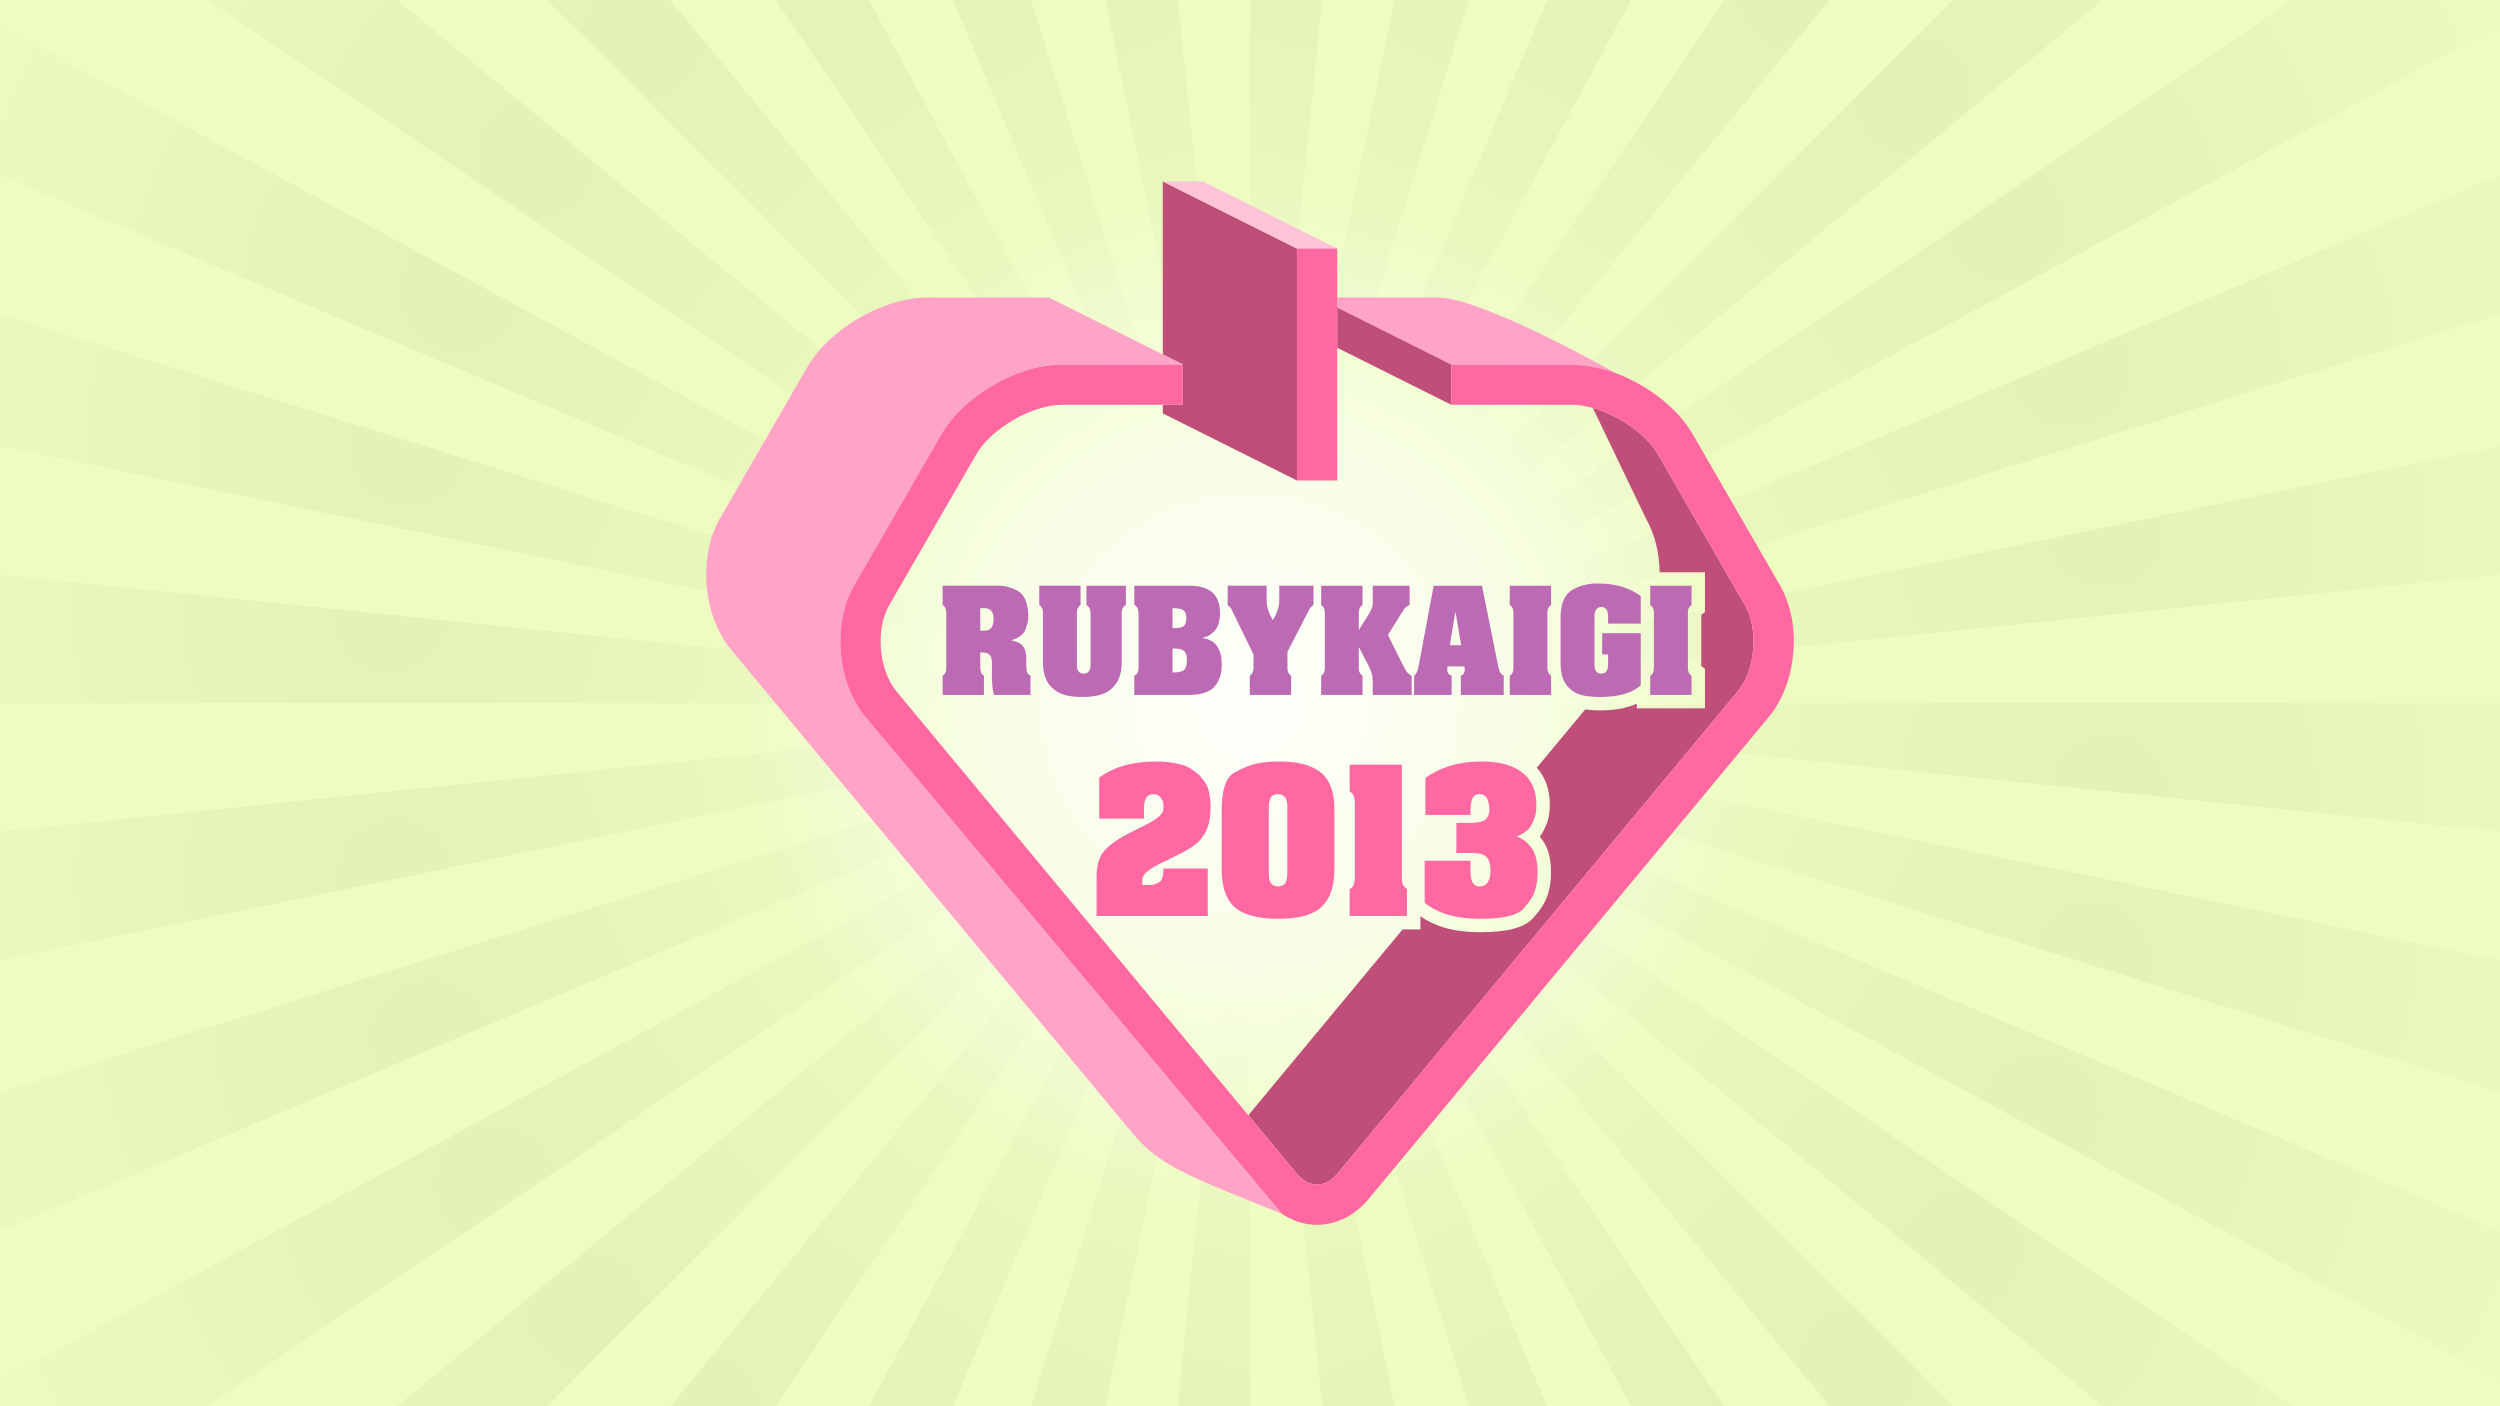 <?xml version="1.0" encoding="utf-8"?>
<!-- Generator: Adobe Illustrator 15.1.0, SVG Export Plug-In . SVG Version: 6.00 Build 0)  -->
<!DOCTYPE svg PUBLIC "-//W3C//DTD SVG 1.1//EN" "http://www.w3.org/Graphics/SVG/1.1/DTD/svg11.dtd">
<svg version="1.1" id="レイヤー_1" xmlns="http://www.w3.org/2000/svg" xmlns:xlink="http://www.w3.org/1999/xlink" x="0px"
	 y="0px" width="1280px" height="720px" viewBox="0 0 1280 720" enable-background="new 0 0 1280 720" xml:space="preserve">
<rect x="0" y="0" width="1280" height="720" fill="#333333" stroke="none"/>
<g>
	<defs>
		<rect id="SVGID_1_" x="0.003" width="1280" height="720"/>
	</defs>
	<clipPath id="SVGID_2_">
		<use xlink:href="#SVGID_1_"  overflow="visible"/>
	</clipPath>
	<rect x="-45.585" y="-325.586" clip-path="url(#SVGID_2_)" fill="#EDFDBF" width="1371.171" height="1371.172"/>
	<radialGradient id="SVGID_3_" cx="640" cy="360" r="287.878" gradientUnits="userSpaceOnUse">
		<stop  offset="0" style="stop-color:#FFFFFF;stop-opacity:0.95"/>
		<stop  offset="0.433" style="stop-color:#FFFFFF;stop-opacity:0.651"/>
		<stop  offset="0.938" style="stop-color:#FFFFFF;stop-opacity:0"/>
	</radialGradient>
	<path clip-path="url(#SVGID_2_)" fill="url(#SVGID_3_)" d="M927.878,360.002c0,158.99-128.888,287.876-287.878,287.876
		c-158.991,0-287.878-128.886-287.878-287.876c0-158.994,128.887-287.88,287.878-287.88
		C798.99,72.122,927.878,201.008,927.878,360.002z"/>
	<g opacity="0.07" clip-path="url(#SVGID_2_)">
		<radialGradient id="SVGID_4_" cx="684.984" cy="-79.963" r="312.723" gradientUnits="userSpaceOnUse">
			<stop  offset="0" style="stop-color:#1A0B08;stop-opacity:0.95"/>
			<stop  offset="0.433" style="stop-color:#1A0B08;stop-opacity:0.651"/>
			<stop  offset="0.938" style="stop-color:#1A0B08;stop-opacity:0"/>
		</radialGradient>
		<polygon opacity="0.7" fill="url(#SVGID_4_)" points="640.001,-519.926 640.001,360 729.967,-515.383 		"/>
		<radialGradient id="SVGID_5_" cx="770.832" cy="-71.024" r="318.511" gradientUnits="userSpaceOnUse">
			<stop  offset="0" style="stop-color:#1A0B08;stop-opacity:0.95"/>
			<stop  offset="0.433" style="stop-color:#1A0B08;stop-opacity:0.651"/>
			<stop  offset="0.938" style="stop-color:#1A0B08;stop-opacity:0"/>
		</radialGradient>
		<polygon opacity="0.7" fill="url(#SVGID_5_)" points="817.338,-502.049 640.001,360 901.664,-480.366 		"/>
		<radialGradient id="SVGID_6_" cx="849.714" cy="-45.39" r="322.738" gradientUnits="userSpaceOnUse">
			<stop  offset="0" style="stop-color:#1A0B08;stop-opacity:0.95"/>
			<stop  offset="0.433" style="stop-color:#1A0B08;stop-opacity:0.651"/>
			<stop  offset="0.938" style="stop-color:#1A0B08;stop-opacity:0"/>
		</radialGradient>
		<polygon opacity="0.7" fill="url(#SVGID_6_)" points="982.508,-450.779 640.001,360 1059.427,-413.725 		"/>
		<radialGradient id="SVGID_7_" cx="919.857" cy="-4.825" r="325.128" gradientUnits="userSpaceOnUse">
			<stop  offset="0" style="stop-color:#1A0B08;stop-opacity:0.95"/>
			<stop  offset="0.433" style="stop-color:#1A0B08;stop-opacity:0.651"/>
			<stop  offset="0.938" style="stop-color:#1A0B08;stop-opacity:0"/>
		</radialGradient>
		<polygon opacity="0.7" fill="url(#SVGID_7_)" points="1131.976,-369.65 640.001,360 1199.714,-318.995 		"/>
		<radialGradient id="SVGID_8_" cx="979.498" cy="48.899" r="325.608" gradientUnits="userSpaceOnUse">
			<stop  offset="0" style="stop-color:#1A0B08;stop-opacity:0.95"/>
			<stop  offset="0.433" style="stop-color:#1A0B08;stop-opacity:0.651"/>
			<stop  offset="0.938" style="stop-color:#1A0B08;stop-opacity:0"/>
		</radialGradient>
		<polygon opacity="0.7" fill="url(#SVGID_8_)" points="1262.202,-262.202 640.001,360 1318.995,-199.716 		"/>
		<radialGradient id="SVGID_9_" cx="1026.862" cy="114.011" r="324.17" gradientUnits="userSpaceOnUse">
			<stop  offset="0" style="stop-color:#1A0B08;stop-opacity:0.95"/>
			<stop  offset="0.433" style="stop-color:#1A0B08;stop-opacity:0.651"/>
			<stop  offset="0.938" style="stop-color:#1A0B08;stop-opacity:0"/>
		</radialGradient>
		<polygon opacity="0.7" fill="url(#SVGID_9_)" points="1369.647,-131.978 640.001,360 1413.724,-59.428 		"/>
		<radialGradient id="SVGID_10_" cx="1060.184" cy="188.746" r="320.844" gradientUnits="userSpaceOnUse">
			<stop  offset="0" style="stop-color:#1A0B08;stop-opacity:0.95"/>
			<stop  offset="0.433" style="stop-color:#1A0B08;stop-opacity:0.651"/>
			<stop  offset="0.938" style="stop-color:#1A0B08;stop-opacity:0"/>
		</radialGradient>
		<polygon opacity="0.7" fill="url(#SVGID_10_)" points="1450.779,17.491 640.001,360 1480.367,98.337 		"/>
		<radialGradient id="SVGID_11_" cx="1077.692" cy="271.333" r="315.781" gradientUnits="userSpaceOnUse">
			<stop  offset="0" style="stop-color:#1A0B08;stop-opacity:0.95"/>
			<stop  offset="0.433" style="stop-color:#1A0B08;stop-opacity:0.651"/>
			<stop  offset="0.938" style="stop-color:#1A0B08;stop-opacity:0"/>
		</radialGradient>
		<polygon opacity="0.7" fill="url(#SVGID_11_)" points="1502.049,182.666 640.001,360 1515.384,270.032 		"/>
		<radialGradient id="SVGID_12_" cx="1079.961" cy="404.982" r="312.723" gradientUnits="userSpaceOnUse">
			<stop  offset="0" style="stop-color:#1A0B08;stop-opacity:0.95"/>
			<stop  offset="0.433" style="stop-color:#1A0B08;stop-opacity:0.651"/>
			<stop  offset="0.938" style="stop-color:#1A0B08;stop-opacity:0"/>
		</radialGradient>
		<polygon opacity="0.7" fill="url(#SVGID_12_)" points="1519.924,360 639.998,360 1515.384,449.965 		"/>
		<radialGradient id="SVGID_13_" cx="1071.023" cy="490.832" r="318.511" gradientUnits="userSpaceOnUse">
			<stop  offset="0" style="stop-color:#1A0B08;stop-opacity:0.95"/>
			<stop  offset="0.433" style="stop-color:#1A0B08;stop-opacity:0.651"/>
			<stop  offset="0.938" style="stop-color:#1A0B08;stop-opacity:0"/>
		</radialGradient>
		<polygon opacity="0.7" fill="url(#SVGID_13_)" points="1502.047,537.334 639.998,360 1480.367,621.663 		"/>
		<radialGradient id="SVGID_14_" cx="1045.388" cy="569.711" r="322.738" gradientUnits="userSpaceOnUse">
			<stop  offset="0" style="stop-color:#1A0B08;stop-opacity:0.95"/>
			<stop  offset="0.433" style="stop-color:#1A0B08;stop-opacity:0.651"/>
			<stop  offset="0.938" style="stop-color:#1A0B08;stop-opacity:0"/>
		</radialGradient>
		<polygon opacity="0.7" fill="url(#SVGID_14_)" points="1450.777,702.503 639.998,360 1413.723,779.423 		"/>
		<radialGradient id="SVGID_15_" cx="1004.822" cy="639.856" r="325.128" gradientUnits="userSpaceOnUse">
			<stop  offset="0" style="stop-color:#1A0B08;stop-opacity:0.95"/>
			<stop  offset="0.433" style="stop-color:#1A0B08;stop-opacity:0.651"/>
			<stop  offset="0.938" style="stop-color:#1A0B08;stop-opacity:0"/>
		</radialGradient>
		<polygon opacity="0.7" fill="url(#SVGID_15_)" points="1369.647,851.975 639.998,360 1318.995,919.711 		"/>
		<radialGradient id="SVGID_16_" cx="951.1" cy="699.496" r="325.609" gradientUnits="userSpaceOnUse">
			<stop  offset="0" style="stop-color:#1A0B08;stop-opacity:0.95"/>
			<stop  offset="0.433" style="stop-color:#1A0B08;stop-opacity:0.651"/>
			<stop  offset="0.938" style="stop-color:#1A0B08;stop-opacity:0"/>
		</radialGradient>
		<polygon opacity="0.7" fill="url(#SVGID_16_)" points="1262.202,982.199 639.998,360 1199.714,1038.992 		"/>
		<radialGradient id="SVGID_17_" cx="885.986" cy="746.861" r="324.169" gradientUnits="userSpaceOnUse">
			<stop  offset="0" style="stop-color:#1A0B08;stop-opacity:0.95"/>
			<stop  offset="0.433" style="stop-color:#1A0B08;stop-opacity:0.651"/>
			<stop  offset="0.938" style="stop-color:#1A0B08;stop-opacity:0"/>
		</radialGradient>
		<polygon opacity="0.7" fill="url(#SVGID_17_)" points="1131.976,1089.647 639.998,360 1059.427,1133.722 		"/>
		<radialGradient id="SVGID_18_" cx="811.253" cy="780.182" r="320.844" gradientUnits="userSpaceOnUse">
			<stop  offset="0" style="stop-color:#1A0B08;stop-opacity:0.95"/>
			<stop  offset="0.433" style="stop-color:#1A0B08;stop-opacity:0.651"/>
			<stop  offset="0.938" style="stop-color:#1A0B08;stop-opacity:0"/>
		</radialGradient>
		<polygon opacity="0.7" fill="url(#SVGID_18_)" points="982.508,1170.779 639.998,360 901.661,1200.364 		"/>
		<radialGradient id="SVGID_19_" cx="728.665" cy="797.69" r="315.781" gradientUnits="userSpaceOnUse">
			<stop  offset="0" style="stop-color:#1A0B08;stop-opacity:0.95"/>
			<stop  offset="0.433" style="stop-color:#1A0B08;stop-opacity:0.651"/>
			<stop  offset="0.938" style="stop-color:#1A0B08;stop-opacity:0"/>
		</radialGradient>
		<polygon opacity="0.7" fill="url(#SVGID_19_)" points="817.332,1222.049 639.998,360 729.966,1235.381 		"/>
		<radialGradient id="SVGID_20_" cx="595.018" cy="799.963" r="312.723" gradientUnits="userSpaceOnUse">
			<stop  offset="0" style="stop-color:#1A0B08;stop-opacity:0.95"/>
			<stop  offset="0.433" style="stop-color:#1A0B08;stop-opacity:0.651"/>
			<stop  offset="0.938" style="stop-color:#1A0B08;stop-opacity:0"/>
		</radialGradient>
		<polygon opacity="0.7" fill="url(#SVGID_20_)" points="640.001,1239.926 640.001,360 550.034,1235.381 		"/>
		<radialGradient id="SVGID_21_" cx="509.169" cy="791.024" r="318.511" gradientUnits="userSpaceOnUse">
			<stop  offset="0" style="stop-color:#1A0B08;stop-opacity:0.95"/>
			<stop  offset="0.433" style="stop-color:#1A0B08;stop-opacity:0.651"/>
			<stop  offset="0.938" style="stop-color:#1A0B08;stop-opacity:0"/>
		</radialGradient>
		<polygon opacity="0.7" fill="url(#SVGID_21_)" points="462.665,1222.049 640.001,360 378.337,1200.366 		"/>
		<radialGradient id="SVGID_22_" cx="430.287" cy="765.39" r="322.739" gradientUnits="userSpaceOnUse">
			<stop  offset="0" style="stop-color:#1A0B08;stop-opacity:0.95"/>
			<stop  offset="0.433" style="stop-color:#1A0B08;stop-opacity:0.651"/>
			<stop  offset="0.938" style="stop-color:#1A0B08;stop-opacity:0"/>
		</radialGradient>
		<polygon opacity="0.7" fill="url(#SVGID_22_)" points="297.493,1170.779 640.001,360 220.573,1133.722 		"/>
		<radialGradient id="SVGID_23_" cx="360.144" cy="724.824" r="325.128" gradientUnits="userSpaceOnUse">
			<stop  offset="0" style="stop-color:#1A0B08;stop-opacity:0.95"/>
			<stop  offset="0.433" style="stop-color:#1A0B08;stop-opacity:0.651"/>
			<stop  offset="0.938" style="stop-color:#1A0B08;stop-opacity:0"/>
		</radialGradient>
		<polygon opacity="0.7" fill="url(#SVGID_23_)" points="148.025,1089.647 640.001,360 80.286,1038.994 		"/>
		<radialGradient id="SVGID_24_" cx="300.504" cy="671.102" r="325.608" gradientUnits="userSpaceOnUse">
			<stop  offset="0" style="stop-color:#1A0B08;stop-opacity:0.95"/>
			<stop  offset="0.433" style="stop-color:#1A0B08;stop-opacity:0.651"/>
			<stop  offset="0.938" style="stop-color:#1A0B08;stop-opacity:0"/>
		</radialGradient>
		<polygon opacity="0.7" fill="url(#SVGID_24_)" points="17.799,982.202 640.001,360 -38.993,919.713 		"/>
		<radialGradient id="SVGID_25_" cx="253.139" cy="605.987" r="324.17" gradientUnits="userSpaceOnUse">
			<stop  offset="0" style="stop-color:#1A0B08;stop-opacity:0.95"/>
			<stop  offset="0.433" style="stop-color:#1A0B08;stop-opacity:0.651"/>
			<stop  offset="0.938" style="stop-color:#1A0B08;stop-opacity:0"/>
		</radialGradient>
		<polygon opacity="0.7" fill="url(#SVGID_25_)" points="-89.647,851.975 640.001,360 -133.723,779.426 		"/>
		<radialGradient id="SVGID_26_" cx="219.817" cy="531.253" r="320.844" gradientUnits="userSpaceOnUse">
			<stop  offset="0" style="stop-color:#1A0B08;stop-opacity:0.95"/>
			<stop  offset="0.433" style="stop-color:#1A0B08;stop-opacity:0.651"/>
			<stop  offset="0.938" style="stop-color:#1A0B08;stop-opacity:0"/>
		</radialGradient>
		<polygon opacity="0.7" fill="url(#SVGID_26_)" points="-170.777,702.506 640.001,360 -200.366,621.663 		"/>
		<radialGradient id="SVGID_27_" cx="202.309" cy="448.667" r="315.782" gradientUnits="userSpaceOnUse">
			<stop  offset="0" style="stop-color:#1A0B08;stop-opacity:0.95"/>
			<stop  offset="0.433" style="stop-color:#1A0B08;stop-opacity:0.651"/>
			<stop  offset="0.938" style="stop-color:#1A0B08;stop-opacity:0"/>
		</radialGradient>
		<polygon opacity="0.7" fill="url(#SVGID_27_)" points="-222.048,537.334 640.001,360 -235.383,449.965 		"/>
		<radialGradient id="SVGID_28_" cx="200.04" cy="315.016" r="312.723" gradientUnits="userSpaceOnUse">
			<stop  offset="0" style="stop-color:#1A0B08;stop-opacity:0.95"/>
			<stop  offset="0.433" style="stop-color:#1A0B08;stop-opacity:0.651"/>
			<stop  offset="0.938" style="stop-color:#1A0B08;stop-opacity:0"/>
		</radialGradient>
		<polygon opacity="0.7" fill="url(#SVGID_28_)" points="-239.924,360 640.003,360 -235.383,270.032 		"/>
		<radialGradient id="SVGID_29_" cx="208.978" cy="229.168" r="318.511" gradientUnits="userSpaceOnUse">
			<stop  offset="0" style="stop-color:#1A0B08;stop-opacity:0.95"/>
			<stop  offset="0.433" style="stop-color:#1A0B08;stop-opacity:0.651"/>
			<stop  offset="0.938" style="stop-color:#1A0B08;stop-opacity:0"/>
		</radialGradient>
		<polygon opacity="0.7" fill="url(#SVGID_29_)" points="-222.046,182.666 640.003,360 -200.366,98.337 		"/>
		<radialGradient id="SVGID_30_" cx="234.614" cy="150.287" r="322.738" gradientUnits="userSpaceOnUse">
			<stop  offset="0" style="stop-color:#1A0B08;stop-opacity:0.95"/>
			<stop  offset="0.433" style="stop-color:#1A0B08;stop-opacity:0.651"/>
			<stop  offset="0.938" style="stop-color:#1A0B08;stop-opacity:0"/>
		</radialGradient>
		<polygon opacity="0.7" fill="url(#SVGID_30_)" points="-170.775,17.494 640.003,360 -133.723,-59.426 		"/>
		<radialGradient id="SVGID_31_" cx="275.179" cy="80.144" r="325.128" gradientUnits="userSpaceOnUse">
			<stop  offset="0" style="stop-color:#1A0B08;stop-opacity:0.95"/>
			<stop  offset="0.433" style="stop-color:#1A0B08;stop-opacity:0.651"/>
			<stop  offset="0.938" style="stop-color:#1A0B08;stop-opacity:0"/>
		</radialGradient>
		<polygon opacity="0.7" fill="url(#SVGID_31_)" points="-89.646,-131.978 640.003,360 -38.993,-199.713 		"/>
		<radialGradient id="SVGID_32_" cx="328.901" cy="20.504" r="325.609" gradientUnits="userSpaceOnUse">
			<stop  offset="0" style="stop-color:#1A0B08;stop-opacity:0.95"/>
			<stop  offset="0.433" style="stop-color:#1A0B08;stop-opacity:0.651"/>
			<stop  offset="0.938" style="stop-color:#1A0B08;stop-opacity:0"/>
		</radialGradient>
		<polygon opacity="0.7" fill="url(#SVGID_32_)" points="17.799,-262.202 640.003,360 80.286,-318.992 		"/>
		<radialGradient id="SVGID_33_" cx="394.015" cy="-26.862" r="324.17" gradientUnits="userSpaceOnUse">
			<stop  offset="0" style="stop-color:#1A0B08;stop-opacity:0.95"/>
			<stop  offset="0.433" style="stop-color:#1A0B08;stop-opacity:0.651"/>
			<stop  offset="0.938" style="stop-color:#1A0B08;stop-opacity:0"/>
		</radialGradient>
		<polygon opacity="0.7" fill="url(#SVGID_33_)" points="148.027,-369.65 640.003,360 220.573,-413.725 		"/>
		<radialGradient id="SVGID_34_" cx="468.748" cy="-60.182" r="320.843" gradientUnits="userSpaceOnUse">
			<stop  offset="0" style="stop-color:#1A0B08;stop-opacity:0.95"/>
			<stop  offset="0.433" style="stop-color:#1A0B08;stop-opacity:0.651"/>
			<stop  offset="0.938" style="stop-color:#1A0B08;stop-opacity:0"/>
		</radialGradient>
		<polygon opacity="0.7" fill="url(#SVGID_34_)" points="297.493,-450.779 640.003,360 378.339,-480.364 		"/>
		<radialGradient id="SVGID_35_" cx="551.336" cy="-77.69" r="315.781" gradientUnits="userSpaceOnUse">
			<stop  offset="0" style="stop-color:#1A0B08;stop-opacity:0.95"/>
			<stop  offset="0.433" style="stop-color:#1A0B08;stop-opacity:0.651"/>
			<stop  offset="0.938" style="stop-color:#1A0B08;stop-opacity:0"/>
		</radialGradient>
		<polygon opacity="0.7" fill="url(#SVGID_35_)" points="462.669,-502.049 640.003,360 550.035,-515.381 		"/>
	</g>
	<g clip-path="url(#SVGID_2_)">
		<path fill="none" d="M826.865,190.897c-0.531-0.201-1.077-0.392-1.633-0.577C825.776,190.508,826.322,190.699,826.865,190.897z"/>
		<path fill="none" d="M503.653,311.369h-1.755v11.522h1.947c1.638,0.021,2.857-0.43,3.655-1.355
			c0.798-0.926,1.197-2.441,1.197-4.549c0-2.043-0.41-3.495-1.229-4.357C506.648,311.768,505.377,311.348,503.653,311.369z"/>
		<path fill="none" d="M743.042,207.248l-58.392-29.197v67.972h-20.607l-68.694-34.349v-4.426h-51.521
			c-15.345,0-36.306,12.101-43.976,25.389l-44.651,77.337c-7.031,12.173-5.257,33.117,3.727,43.934l180.208,217.094l78.995-95.161
			h9.117v-6.681c3.641,2.504,7.78,4.462,12.355,5.812c5.231,1.539,11.354,2.317,18.2,2.317c14.182,0,22.876-2.386,27.312-7.448
			c3.824-4.266,6.224-8.115,7.328-11.763c1.111-3.392,1.676-7.193,1.676-11.302c0-7.266-1.484-12.787-4.534-16.881
			c-0.402-0.54-0.816-1.057-1.244-1.551c0.611-0.748,1.136-1.533,1.571-2.357c0.758-1.373,1.35-2.604,1.813-3.768
			c0.507-1.271,0.892-2.501,1.138-3.627c0.253-1.137,0.425-2.311,0.512-3.51c0.071-1.014,0.107-2.117,0.107-3.287
			c0-7.526-2.285-13.911-6.652-18.717l24.772-29.846c2.28,0.325,4.865,0.486,7.81,0.486h0.028h0.029
			c5.846-0.05,10.66-0.697,14.718-1.98c1.369-0.434,2.652-0.935,3.863-1.487v2.413h34.893v-20.262l-1.883-1.323l-0.002-26.379
			l1.885-1.207v-20.482h-23.196c-0.149-9.924-2.471-19.673-7.101-27.692l-27.092-56.42c-3.697-1.045-7.331-1.653-10.689-1.653
			H743.042z M844.915,345.971c0.659-0.404,1.139-0.931,1.438-1.581c0.298-0.649,0.446-1.579,0.446-2.792v-27.93
			c-0.021-1.021-0.208-1.852-0.559-2.49s-0.793-1.118-1.325-1.437v-9.862h21.163v9.862c-0.531,0.34-0.973,0.804-1.324,1.389
			c-0.35,0.586-0.538,1.452-0.558,2.601v28.059c0,1.171,0.17,2.06,0.511,2.666c0.339,0.606,0.798,1.113,1.371,1.517v9.832h-21.163
			V345.971z M628.558,299.878h19.951v7.724c0.043,1.979,0.384,3.773,1.021,5.379c0.639,1.607,1.341,3.08,2.105,4.42h0.128
			c0.938-1.531,1.703-3.122,2.3-4.771c0.595-1.649,0.903-3.346,0.925-5.089v-7.662h17.524v9.862c-0.34,0.256-0.67,0.516-0.989,0.783
			c-0.318,0.266-0.648,0.665-0.989,1.196l-11.364,22.025v8.236c0,1.064,0.171,1.905,0.511,2.522
			c0.341,0.617,0.798,1.106,1.373,1.468v9.832H639.89v-9.832c0.617-0.404,1.085-0.936,1.405-1.596
			c0.318-0.66,0.479-1.373,0.479-2.14v-7.246l-10.534-21.514c-0.447-1.106-0.899-1.92-1.356-2.441
			c-0.459-0.521-0.901-0.954-1.325-1.294V299.878z M527.593,355.802h-18.705c-0.511-1.958-0.82-4.006-0.926-6.145
			c-0.106-2.139-0.149-3.761-0.127-4.868c0-0.553,0.011-1.208,0.032-1.963c0.02-0.755,0.032-1.431,0.032-2.027
			c0.084-2.49-0.262-4.255-1.038-5.298c-0.778-1.043-2.432-1.543-4.963-1.5v7.245c-0.021,1.213,0.095,2.171,0.35,2.874
			c0.256,0.702,0.767,1.319,1.533,1.852v9.832h-21.164v-9.832c0.703-0.468,1.197-1.022,1.484-1.66
			c0.288-0.638,0.421-1.543,0.399-2.713v-27.068c0.021-1.192-0.091-2.155-0.335-2.889c-0.245-0.735-0.762-1.368-1.549-1.9v-9.862
			h27.005c3.809-0.213,7.507,0.595,11.093,2.425c3.583,1.83,5.506,5.949,5.761,12.354c0.148,2.043-0.267,4.452-1.244,7.229
			c-0.98,2.778-3.352,4.719-7.119,5.827v0.223c2.938,0.618,4.905,1.703,5.906,3.257c1,1.552,1.468,3.468,1.404,5.745
			c-0.043,3.449,0.064,5.698,0.319,6.752c0.256,1.053,0.873,1.814,1.852,2.282V355.802z M544.878,355.754
			c-2.501-0.733-4.656-2.015-6.465-3.847c-1.383-1.298-2.463-2.988-3.239-5.075c-0.777-2.086-1.176-4.947-1.197-8.587v-24.578
			c-0.021-1.064-0.208-1.899-0.559-2.505c-0.35-0.607-0.792-1.081-1.325-1.421v-9.862h21.163v9.862
			c-0.446,0.277-0.868,0.708-1.26,1.294c-0.394,0.584-0.602,1.484-0.622,2.696v26.877c0,1.468,0.303,2.543,0.909,3.225
			c0.607,0.681,1.453,1.021,2.538,1.021c1.213,0,2.106-0.367,2.681-1.102c0.574-0.733,0.862-1.866,0.862-3.398v-25.888
			c-0.042-1.638-0.288-2.776-0.734-3.415c-0.446-0.64-0.905-1.054-1.373-1.246v-9.927h20.206v9.862
			c-0.554,0.319-1.043,0.778-1.468,1.373c-0.426,0.596-0.649,1.468-0.67,2.617v24.771c0.043,2.681-0.261,5.149-0.91,7.405
			c-0.649,2.256-1.857,4.278-3.623,6.065c-1.554,1.617-3.554,2.83-6.001,3.639s-5.607,1.224-9.48,1.246
			C550.523,356.856,547.379,356.488,544.878,355.754z M587.631,453.115c0.601,0,1.148-0.012,1.633-0.043
			c0.481-0.031,0.933-0.088,1.355-0.181c0.422-0.095,0.861-0.241,1.318-0.452c0.452-0.21,1.008-0.501,1.67-0.863
			c1.393-0.723,2.087-3.02,2.087-6.885h22.653v24.285H561.44v-20.391c0-6.277,1.663-10.993,4.985-14.132
			c3.446-3.265,8.276-6.378,14.501-9.335c3.2-1.51,5.811-2.84,7.838-3.985c2.023-1.151,3.487-2.118,4.394-2.901
			c1.875-1.512,2.717-3.322,2.538-5.44c0-1.989-0.483-3.472-1.448-4.435c-0.787-1.152-2.029-1.727-3.718-1.727
			c-0.604,0-1.19,0.094-1.766,0.273c-0.58,0.182-1.087,0.543-1.543,1.086c-0.45,0.543-0.811,1.301-1.086,2.268
			c-0.272,0.967-0.407,2.235-0.407,3.805v5.076h-22.923v-21.026c3.987-2.897,8.411-4.997,13.273-6.296
			c4.861-1.298,10.222-1.947,16.082-1.947c0.971,0,1.906,0.014,2.812,0.045c0.902,0.031,1.855,0.104,2.854,0.229
			c0.994,0.119,2.066,0.282,3.213,0.496c1.151,0.214,2.449,0.5,3.899,0.861c2.9,0.725,5.918,2.506,9.06,5.347
			c2.718,2.903,4.29,5.378,4.713,7.432c0.24,1.026,0.437,1.959,0.591,2.808c0.147,0.848,0.252,1.6,0.316,2.266
			c0.057,0.665,0.101,1.312,0.136,1.949c0.026,0.633,0.044,1.277,0.044,1.945c0,4.172-0.496,7.645-1.495,10.42
			c-0.998,2.779-2.614,5.289-4.848,7.523c-1.932,1.751-4.563,3.506-7.884,5.254l-9.425,4.715c-3.321,1.449-6.04,2.975-8.154,4.574
			c-2.113,1.604-3.172,3.248-3.172,4.938v2.445H587.631z M609.182,355.802h-28.44v-9.832c0.999-0.533,1.627-1.208,1.882-2.027
			c0.256-0.819,0.362-1.782,0.319-2.889v-26.397c0-1.49-0.175-2.59-0.527-3.304c-0.35-0.713-0.909-1.251-1.674-1.613v-9.862h28.153
			c5.107-0.043,9.006,1.068,11.698,3.335c2.692,2.268,4.049,5.878,4.07,10.837c-0.064,3.809-0.91,6.691-2.538,8.65
			c-1.628,1.958-3.697,3.234-6.207,3.832v0.221c3.298,0.448,5.729,1.852,7.293,4.214c1.563,2.362,2.334,5.352,2.314,8.969
			c0.084,4.747-1.092,8.555-3.527,11.429C619.561,354.237,615.29,355.717,609.182,355.802z M683.229,445.058
			c0,8.574-2.146,14.949-6.433,19.11c-4.292,4.176-11.689,6.258-22.204,6.258c-10.387,0-17.82-1.932-22.29-5.799
			c-4.532-3.867-6.795-10.391-6.795-19.569v-30.358c0-10.27,2.111-16.613,6.343-19.029c4.227-2.414,8.096-3.986,11.598-4.715
			c3.503-0.727,7.249-1.086,11.239-1.086c4.348,0,8.104,0.348,11.28,1.038c3.171,0.702,6.117,1.892,8.837,3.584
			c2.714,1.692,4.8,4.212,6.251,7.569c1.447,3.352,2.173,7.471,2.173,12.365V445.058z M720.382,468.977h-29.361v-13.686
			c0.965-0.543,1.693-1.357,2.176-2.446c0.302-1.089,0.452-2.232,0.452-3.44v-38.512c0-1.693-0.243-2.945-0.725-3.762
			c-0.486-0.817-1.116-1.462-1.903-1.947V391.5h26.729v58.087c0,1.809,0.275,3.108,0.816,3.894c0.726,0.844,1.33,1.451,1.815,1.811
			V468.977z M722.787,355.802h-19.949v-7.406c-0.043-1.276-0.225-2.49-0.543-3.639c-0.32-1.149-0.798-2.347-1.437-3.591
			c-0.638-1.245-1.373-2.644-2.202-4.198c-0.83-1.552-1.725-3.352-2.682-5.395h-0.255v10.215c0,1.171,0.169,2.06,0.511,2.666
			c0.339,0.606,0.809,1.113,1.403,1.517v9.832h-21.195v-9.832c0.617-0.404,1.086-0.925,1.405-1.565
			c0.319-0.638,0.479-1.574,0.479-2.809v-27.93c-0.021-1.021-0.208-1.852-0.559-2.49c-0.352-0.638-0.793-1.118-1.325-1.437v-9.862
			h21.195v9.862c-0.532,0.34-0.979,0.804-1.341,1.389c-0.361,0.586-0.553,1.452-0.573,2.601v8.779
			c1.36-2.149,2.499-3.93,3.415-5.347c0.914-1.416,1.633-2.612,2.153-3.592c0.522-0.978,0.911-1.809,1.166-2.49
			c0.256-0.68,0.384-1.319,0.384-1.915v-9.289h18.897v9.862c-0.746,0.362-1.4,0.761-1.965,1.197
			c-0.562,0.437-1.101,1.133-1.611,2.091l-7.533,12.065c2.043,4.108,3.676,7.39,4.9,9.848c1.223,2.459,2.159,4.331,2.808,5.617
			c0.65,1.289,1.139,2.203,1.469,2.746s0.654,0.953,0.974,1.229c0.362,0.34,0.734,0.633,1.118,0.877
			c0.382,0.245,0.68,0.432,0.893,0.559V355.802z M724,355.802v-9.832c0.512-0.341,0.969-0.911,1.372-1.708
			c0.405-0.796,0.821-2.366,1.246-4.708l7.406-39.676h24.77l8.363,41.624c0.384,1.532,0.775,2.581,1.182,3.144
			c0.403,0.564,0.925,1.005,1.564,1.325v9.832H747.94v-9.896c0.746-0.255,1.266-0.665,1.565-1.228
			c0.297-0.564,0.446-1.187,0.446-1.868c0-0.318-0.027-0.605-0.079-0.862c-0.054-0.254-0.135-0.511-0.24-0.766h-8.427
			c-0.064,0.255-0.123,0.538-0.176,0.846c-0.054,0.309-0.08,0.622-0.08,0.941c0,0.702,0.191,1.313,0.575,1.835
			c0.382,0.522,0.957,0.911,1.723,1.166v9.832H724z M787.255,446.777c0,3.438-0.457,6.521-1.359,9.24
			c-0.787,2.66-2.751,5.74-5.892,9.242c-3.021,3.447-10.42,5.166-22.201,5.166c-6.222,0-11.646-0.682-16.264-2.038
			c-4.623-1.366-8.653-3.401-12.097-6.119v-21.567h23.469v5.619c0,2.355,0.359,4.198,1.083,5.527
			c0.729,1.33,1.878,1.992,3.448,1.992c1.992,0,3.409-0.691,4.258-2.084c0.966-1.326,1.451-3.35,1.451-6.068
			c0-2.84-0.577-5.012-1.723-6.526c-1.212-1.628-3.838-2.448-7.887-2.448h-7.882v-15.402h6.978c4.53,0,7.339-0.758,8.428-2.266
			c1.145-1.327,1.63-3.109,1.447-5.346c-0.175-2.717-0.725-4.606-1.629-5.664c-0.907-1.055-2.053-1.521-3.441-1.404
			c-1.874,0-3.116,0.85-3.715,2.537c-0.549,1.754-0.816,3.598-0.816,5.531v2.533h-23.109v-18.848
			c3.265-2.531,7.326-4.588,12.188-6.16c4.865-1.57,10.498-2.355,16.901-2.355c8.695,0,15.496,1.857,20.388,5.571
			c4.894,3.714,7.34,9.171,7.34,16.356c0,1.025-0.031,1.963-0.09,2.809c-0.062,0.85-0.183,1.676-0.365,2.494
			c-0.177,0.811-0.453,1.676-0.813,2.581c-0.362,0.907-0.846,1.901-1.448,2.993c-1.151,2.172-3.595,4.047-7.342,5.613
			c2.903,0.971,5.407,2.873,7.521,5.71C786.198,436.84,787.255,441.096,787.255,446.777z M794.162,309.74
			c-0.532,0.34-0.974,0.804-1.324,1.389c-0.352,0.586-0.539,1.452-0.56,2.601v28.059c0,1.171,0.17,2.06,0.511,2.666
			s0.798,1.113,1.373,1.517v9.832h-21.163v-9.832c0.659-0.404,1.138-0.931,1.436-1.581c0.298-0.649,0.448-1.579,0.448-2.792v-27.93
			c-0.021-1.021-0.208-1.852-0.56-2.49c-0.351-0.638-0.794-1.118-1.324-1.437v-9.862h21.163V309.74z M818.55,298.76
			c4.383,0,8.367,0.554,11.954,1.66c3.585,1.107,6.771,2.692,9.561,4.757v14.108h-16.727v-3.798
			c-0.021-1.638-0.336-2.835-0.941-3.592c-0.607-0.754-1.432-1.122-2.474-1.101c-1.129,0-2.002,0.399-2.618,1.197
			c-0.617,0.798-0.926,2.038-0.926,3.719v24.897c0,1.362,0.287,2.416,0.862,3.16c0.574,0.746,1.468,1.129,2.682,1.149
			c1.233-0.02,2.117-0.468,2.649-1.34c0.53-0.872,0.787-2.085,0.766-3.639v-4.883h-3.033v-10.853h19.76v26.654
			c-1.938,1.83-4.587,3.276-7.949,4.341c-3.362,1.063-7.597,1.617-12.703,1.66c-4.087,0-7.369-0.341-9.848-1.022
			c-2.48-0.681-4.539-1.862-6.177-3.543c-1.489-1.468-2.592-3.224-3.304-5.266c-0.713-2.043-1.07-4.576-1.07-7.598V315.04
			c0.255-6.661,2.395-11.083,6.416-13.264S813.825,298.589,818.55,298.76z"/>
		<path fill="none" d="M605.463,320.913c1.266-0.553,1.91-2.011,1.932-4.372c-0.021-2.257-0.645-3.692-1.867-4.311
			c-1.225-0.617-2.952-0.882-5.188-0.798v10.15C602.49,321.69,604.198,321.466,605.463,320.913z"/>
		<polygon fill="none" points="745.26,313.667 745.068,313.667 742.323,330.33 748.133,330.33 		"/>
		<path fill="none" d="M605.878,333.027c-1.202-0.735-3.049-1.059-5.538-0.975v12.226c2.532,0.086,4.394-0.26,5.585-1.038
			c1.192-0.776,1.777-2.506,1.757-5.187C607.682,335.437,607.08,333.761,605.878,333.027z"/>
		<path fill="none" d="M654.231,406.631c-1.811,0-3.034,0.624-3.667,1.857c-0.637,1.242-0.951,2.736-0.951,4.492v33.797
			c0,2.715,0.406,4.574,1.221,5.571c0.814,0.996,1.979,1.491,3.488,1.491c1.63,0,2.842-0.481,3.625-1.451
			c0.783-1.141,1.18-2.984,1.18-5.521v-33.984c0-1.932-0.382-3.459-1.135-4.572C657.237,407.193,655.982,406.631,654.231,406.631z"
			/>
		<path fill="#BF4E79" d="M656.282,621.467c0,0-0.001,0-0.003,0c11.767,7.873,26.316,7.479,37.804-1.186
			c-6.018,4.537-12.874,6.816-19.735,6.816C668.113,627.098,661.884,625.213,656.282,621.467z"/>
		<path fill="#BF4E79" d="M849.747,293.013h23.196v20.482l-1.885,1.207l0.002,26.379l1.883,1.323v20.262h-34.893v-2.413
			c-1.211,0.552-2.494,1.053-3.863,1.487c-4.058,1.283-8.872,1.931-14.718,1.98h-0.029h-0.028c-2.944,0-5.529-0.161-7.81-0.486
			L786.83,393.08c4.367,4.806,6.652,11.19,6.652,18.717c0,1.17-0.036,2.273-0.107,3.287c-0.087,1.199-0.259,2.373-0.512,3.51
			c-0.246,1.126-0.631,2.356-1.138,3.627c-0.464,1.163-1.056,2.395-1.813,3.768c-0.436,0.824-0.96,1.609-1.571,2.357
			c0.428,0.494,0.842,1.011,1.244,1.551c3.05,4.094,4.534,9.615,4.534,16.881c0,4.108-0.564,7.91-1.676,11.302
			c-1.104,3.647-3.504,7.497-7.328,11.763c-4.437,5.062-13.131,7.448-27.312,7.448c-6.846,0-12.969-0.778-18.2-2.317
			c-4.575-1.351-8.715-3.309-12.355-5.812v6.681h-9.117l-78.995,95.161l24.741,29.807c3.045,3.66,6.766,5.68,10.472,5.68
			c3.705,0,7.426-2.02,10.471-5.688l204.949-246.888c8.981-10.822,10.757-31.766,3.725-43.939l-44.65-77.337
			c-5.991-10.38-20.086-20.006-33.287-23.736l27.092,56.42C847.276,273.34,849.598,283.089,849.747,293.013z"/>
		<path fill="#FFA4C7" d="M743.042,186.638h61.823c6.551,0,13.508,1.329,20.367,3.683c0.556,0.185,1.102,0.375,1.633,0.577
			c0.22,0.082,0.438,0.167,0.658,0.25c-1.308-0.74-68.809-38.856-91.353-38.856H684.65v5.152L743.042,186.638z"/>
		<polygon fill="#BF4E79" points="605.654,207.248 595.349,207.248 595.349,211.673 664.043,246.022 664.043,186.638 
			664.043,127.25 595.349,92.903 595.349,152.292 595.349,181.485 605.654,186.638 		"/>
		<polygon fill="#BF4E79" points="743.042,186.638 684.65,157.444 684.65,178.051 743.042,207.248 		"/>
		<polygon fill="#FFC3D9" points="684.65,127.25 615.956,92.903 595.349,92.903 664.043,127.25 		"/>
		<path fill="#FFA4C7" d="M653.861,619.715c0.791,0.629,1.601,1.203,2.418,1.752c0.002,0,0.003,0,0.003,0
			C655.462,620.918,654.652,620.344,653.861,619.715z"/>
		<path fill="#FFA4C7" d="M443.07,367.074c-14.539-17.506-17.097-47.691-5.717-67.404l44.65-77.336
			c11.381-19.715,39.061-35.696,61.825-35.696h61.826l-68.695-34.346h-61.825c-22.766,0-50.443,15.98-61.823,35.696l-44.653,77.333
			c-11.38,19.717-8.82,49.896,5.72,67.405c0,0,190.491,229.485,204.948,246.897c14.449,17.404,27.879,22.033,76.954,41.844
			C655.596,620.59,443.07,367.074,443.07,367.074z"/>
		<path fill="#EA6597" d="M694.083,620.281c2.339-1.764,4.557-3.861,6.592-6.311C698.639,616.42,696.422,618.516,694.083,620.281z"
			/>
		<path fill="#EA6597" d="M827.554,191.166c0,0-0.019-0.011-0.03-0.018c-0.22-0.083-0.438-0.169-0.658-0.25
			C827.097,190.986,827.329,191.074,827.554,191.166z"/>
		<path fill="#EA6597" d="M825.232,190.321c-6.859-2.354-13.816-3.683-20.367-3.683
			C804.865,186.638,816.424,187.414,825.232,190.321z"/>
		<path fill="#FF68A1" d="M911.341,299.67l-44.651-77.336c-7.74-13.409-23.02-25.084-39.166-31.186
			c0.012,0.007,0.03,0.018,0.03,0.018c-0.225-0.091-0.457-0.18-0.688-0.268c-0.543-0.199-1.089-0.389-1.633-0.577
			c-8.809-2.907-20.367-3.683-20.367-3.683h-61.823v20.61h61.823c3.358,0,6.992,0.607,10.689,1.653
			c13.201,3.73,27.296,13.356,33.287,23.736l44.65,77.337c7.032,12.173,5.257,33.117-3.725,43.939L684.818,600.801
			c-3.045,3.668-6.766,5.688-10.471,5.688c-3.706,0-7.427-2.02-10.472-5.68l-24.741-29.807L458.928,353.908
			c-8.984-10.817-10.758-31.761-3.727-43.934l44.651-77.337c7.67-13.288,28.631-25.389,43.976-25.389h51.521h10.305v-20.61h-10.305
			h-51.521c-22.764,0-50.443,15.98-61.825,35.696l-44.65,77.336c-11.38,19.713-8.822,49.898,5.717,67.404l182.971,218.262
			l30.314,36.16c-0.024-0.01-0.048-0.018-0.072-0.029c5.602,3.746,11.831,5.631,18.065,5.631c6.861,0,13.718-2.279,19.735-6.816
			c2.339-1.766,4.556-3.861,6.592-6.311l204.946-246.896C920.163,349.568,922.723,319.383,911.341,299.67z"/>
		<polygon fill="#FF68A1" points="684.65,127.25 664.043,127.25 664.043,186.638 664.043,246.022 684.65,246.022 		"/>
		<path fill="#FF68A1" d="M587.994,445.732c2.114-1.6,4.833-3.125,8.154-4.574l9.425-4.715c3.32-1.748,5.952-3.503,7.884-5.254
			c2.233-2.234,3.85-4.744,4.848-7.523c0.999-2.775,1.495-6.248,1.495-10.42c0-0.668-0.018-1.312-0.044-1.945
			c-0.035-0.637-0.079-1.284-0.136-1.949c-0.064-0.666-0.169-1.418-0.316-2.266c-0.154-0.849-0.351-1.781-0.591-2.808
			c-0.423-2.054-1.995-4.528-4.713-7.432c-3.142-2.841-6.159-4.622-9.06-5.347c-1.45-0.361-2.748-0.647-3.899-0.861
			c-1.146-0.214-2.219-0.377-3.213-0.496c-0.999-0.124-1.952-0.197-2.854-0.229c-0.906-0.031-1.842-0.045-2.812-0.045
			c-5.86,0-11.221,0.649-16.082,1.947c-4.863,1.299-9.286,3.398-13.273,6.296v21.026h22.923v-5.076c0-1.569,0.135-2.838,0.407-3.805
			c0.275-0.967,0.636-1.725,1.086-2.268c0.456-0.543,0.964-0.904,1.543-1.086c0.575-0.18,1.162-0.273,1.766-0.273
			c1.689,0,2.931,0.574,3.718,1.727c0.964,0.963,1.448,2.445,1.448,4.435c0.18,2.118-0.663,3.929-2.538,5.44
			c-0.907,0.783-2.371,1.75-4.394,2.901c-2.027,1.146-4.638,2.476-7.838,3.985c-6.225,2.957-11.056,6.07-14.501,9.335
			c-3.322,3.139-4.985,7.854-4.985,14.132v20.391h56.909v-24.285h-22.653c0,3.865-0.694,6.162-2.087,6.885
			c-0.662,0.362-1.219,0.653-1.67,0.863c-0.457,0.211-0.896,0.357-1.318,0.452c-0.422,0.093-0.875,0.149-1.355,0.181
			c-0.485,0.031-1.033,0.043-1.633,0.043h-2.81v-2.445C584.821,448.98,585.88,447.336,587.994,445.732z"/>
		<path fill="#FF68A1" d="M674.806,394.491c-2.72-1.692-5.666-2.882-8.837-3.584c-3.176-0.69-6.933-1.038-11.28-1.038
			c-3.99,0-7.736,0.359-11.239,1.086c-3.502,0.729-7.372,2.301-11.598,4.715c-4.231,2.416-6.343,8.76-6.343,19.029v30.358
			c0,9.179,2.263,15.702,6.795,19.569c4.47,3.867,11.903,5.799,22.29,5.799c10.515,0,17.912-2.082,22.204-6.258
			c4.286-4.161,6.433-10.536,6.433-19.11v-30.632c0-4.895-0.726-9.014-2.173-12.365C679.605,398.703,677.52,396.184,674.806,394.491
			z M659.127,446.867c0,2.537-0.396,4.381-1.18,5.521c-0.783,0.97-1.995,1.451-3.625,1.451c-1.51,0-2.674-0.495-3.488-1.491
			c-0.814-0.997-1.221-2.856-1.221-5.571V412.98c0-1.756,0.314-3.25,0.951-4.492c0.633-1.233,1.856-1.857,3.667-1.857
			c1.751,0,3.006,0.562,3.761,1.68c0.753,1.113,1.135,2.641,1.135,4.572V446.867z"/>
		<path fill="#FF68A1" d="M718.566,453.48c-0.541-0.785-0.816-2.085-0.816-3.894V391.5h-26.729v13.684
			c0.787,0.485,1.417,1.13,1.903,1.947c0.481,0.816,0.725,2.068,0.725,3.762v38.512c0,1.208-0.15,2.352-0.452,3.44
			c-0.482,1.089-1.211,1.903-2.176,2.446v13.686h29.361v-13.686C719.896,454.932,719.292,454.324,718.566,453.48z"/>
		<path fill="#FF68A1" d="M776.56,428.287c3.747-1.566,6.19-3.441,7.342-5.613c0.603-1.092,1.086-2.086,1.448-2.993
			c0.36-0.905,0.637-1.771,0.813-2.581c0.183-0.818,0.304-1.645,0.365-2.494c0.059-0.846,0.09-1.783,0.09-2.809
			c0-7.186-2.446-12.643-7.34-16.356c-4.892-3.714-11.692-5.571-20.388-5.571c-6.403,0-12.036,0.785-16.901,2.355
			c-4.861,1.572-8.923,3.629-12.188,6.16v18.848h23.109v-2.533c0-1.934,0.268-3.777,0.816-5.531
			c0.599-1.688,1.841-2.537,3.715-2.537c1.389-0.117,2.534,0.35,3.441,1.404c0.904,1.058,1.454,2.947,1.629,5.664
			c0.183,2.236-0.303,4.019-1.447,5.346c-1.089,1.508-3.897,2.266-8.428,2.266h-6.978v15.402h7.882c4.049,0,6.675,0.82,7.887,2.448
			c1.146,1.515,1.723,3.687,1.723,6.526c0,2.719-0.485,4.742-1.451,6.068c-0.849,1.393-2.266,2.084-4.258,2.084
			c-1.57,0-2.719-0.662-3.448-1.992c-0.724-1.329-1.083-3.172-1.083-5.527v-5.619h-23.469v21.567
			c3.443,2.718,7.474,4.753,12.097,6.119c4.617,1.356,10.042,2.038,16.264,2.038c11.781,0,19.181-1.719,22.201-5.166
			c3.141-3.502,5.104-6.582,5.892-9.242c0.902-2.719,1.359-5.803,1.359-9.24c0-5.682-1.057-9.938-3.175-12.78
			C781.967,431.16,779.463,429.258,776.56,428.287z"/>
		<path fill="#BD6AB4" d="M525.741,343.688c-0.255-1.054-0.362-3.303-0.319-6.752c0.064-2.276-0.404-4.192-1.404-5.745
			c-1-1.554-2.968-2.639-5.906-3.257v-0.223c3.767-1.107,6.139-3.049,7.119-5.827c0.977-2.777,1.393-5.186,1.244-7.229
			c-0.255-6.405-2.178-10.523-5.761-12.354c-3.586-1.83-7.284-2.639-11.093-2.425h-27.005v9.862c0.787,0.532,1.304,1.165,1.549,1.9
			c0.244,0.734,0.356,1.697,0.335,2.889v27.068c0.021,1.17-0.111,2.075-0.399,2.713c-0.287,0.638-0.782,1.192-1.484,1.66v9.832
			h21.164v-9.832c-0.766-0.533-1.276-1.149-1.533-1.852c-0.254-0.703-0.371-1.66-0.35-2.874V334c2.531-0.043,4.186,0.457,4.963,1.5
			c0.776,1.043,1.122,2.809,1.038,5.298c0,0.597-0.012,1.272-0.032,2.027c-0.021,0.755-0.032,1.41-0.032,1.963
			c-0.021,1.107,0.021,2.729,0.127,4.868c0.106,2.138,0.416,4.187,0.926,6.145h18.705v-9.832
			C526.614,345.502,525.998,344.741,525.741,343.688z M507.5,321.536c-0.798,0.925-2.017,1.377-3.655,1.355h-1.947v-11.522h1.755
			c1.724-0.021,2.995,0.398,3.814,1.26c0.819,0.862,1.229,2.314,1.229,4.357C508.697,319.094,508.297,320.609,507.5,321.536z"/>
		<path fill="#BD6AB4" d="M569.792,351.972c1.766-1.787,2.974-3.809,3.623-6.065c0.649-2.255,0.953-4.724,0.91-7.405V313.73
			c0.021-1.149,0.244-2.021,0.67-2.617c0.425-0.595,0.915-1.054,1.468-1.373v-9.862h-20.206v9.927
			c0.468,0.191,0.927,0.606,1.373,1.246c0.446,0.638,0.692,1.776,0.734,3.415v25.888c0,1.532-0.288,2.665-0.862,3.398
			c-0.575,0.735-1.468,1.102-2.681,1.102c-1.085,0-1.931-0.34-2.538-1.021c-0.606-0.681-0.909-1.756-0.909-3.225V313.73
			c0.02-1.212,0.228-2.111,0.622-2.696c0.393-0.586,0.814-1.017,1.26-1.294v-9.862h-21.163v9.862
			c0.532,0.34,0.975,0.814,1.325,1.421c0.351,0.606,0.537,1.441,0.559,2.505v24.578c0.021,3.64,0.42,6.501,1.197,8.587
			c0.776,2.086,1.856,3.777,3.239,5.075c1.809,1.832,3.963,3.113,6.465,3.847c2.501,0.734,5.645,1.102,9.432,1.102
			c3.874-0.021,7.034-0.437,9.48-1.246S568.238,353.588,569.792,351.972z"/>
		<path fill="#BD6AB4" d="M623.211,330.968c-1.564-2.362-3.995-3.766-7.293-4.214v-0.221c2.51-0.598,4.579-1.875,6.207-3.832
			c1.628-1.958,2.474-4.841,2.538-8.65c-0.021-4.959-1.378-8.57-4.07-10.837c-2.692-2.267-6.591-3.378-11.698-3.335h-28.153v9.862
			c0.766,0.362,1.325,0.899,1.674,1.613c0.352,0.713,0.527,1.814,0.527,3.304v26.397c0.043,1.107-0.062,2.07-0.319,2.889
			c-0.255,0.819-0.883,1.495-1.882,2.027v9.832h28.44c6.107-0.085,10.379-1.565,12.816-4.437c2.436-2.874,3.611-6.682,3.527-11.429
			C625.545,336.32,624.775,333.33,623.211,330.968z M600.34,311.432c2.235-0.084,3.963,0.181,5.188,0.798
			c1.223,0.618,1.846,2.054,1.867,4.311c-0.021,2.361-0.666,3.819-1.932,4.372c-1.266,0.554-2.974,0.777-5.123,0.67V311.432z
			 M605.925,343.241c-1.191,0.778-3.053,1.124-5.585,1.038v-12.226c2.489-0.084,4.336,0.24,5.538,0.975
			c1.201,0.733,1.804,2.409,1.804,5.026C607.703,340.735,607.118,342.464,605.925,343.241z"/>
		<path fill="#BD6AB4" d="M629.883,311.034c0.457,0.521,0.909,1.335,1.356,2.441l10.534,21.514v7.246c0,0.767-0.16,1.48-0.479,2.14
			c-0.32,0.66-0.788,1.192-1.405,1.596v9.832h21.164v-9.832c-0.575-0.362-1.032-0.852-1.373-1.468
			c-0.34-0.617-0.511-1.458-0.511-2.522v-8.236l11.364-22.025c0.341-0.531,0.671-0.931,0.989-1.196
			c0.319-0.267,0.649-0.527,0.989-0.783v-9.862h-17.524v7.662c-0.021,1.743-0.33,3.44-0.925,5.089
			c-0.597,1.649-1.362,3.241-2.3,4.771h-0.128c-0.765-1.34-1.467-2.812-2.105-4.42c-0.638-1.606-0.979-3.4-1.021-5.379v-7.724
			h-19.951v9.862C628.982,310.081,629.424,310.514,629.883,311.034z"/>
		<path fill="#BD6AB4" d="M720.776,344.535c-0.319-0.276-0.644-0.687-0.974-1.229s-0.818-1.458-1.469-2.746
			c-0.648-1.287-1.585-3.158-2.808-5.617c-1.225-2.458-2.857-5.74-4.9-9.848l7.533-12.065c0.511-0.958,1.049-1.654,1.611-2.091
			c0.564-0.436,1.219-0.835,1.965-1.197v-9.862h-18.897v9.289c0,0.595-0.128,1.235-0.384,1.915c-0.255,0.681-0.644,1.512-1.166,2.49
			c-0.521,0.98-1.239,2.176-2.153,3.592c-0.916,1.417-2.055,3.197-3.415,5.347v-8.779c0.021-1.149,0.212-2.015,0.573-2.601
			c0.361-0.585,0.809-1.049,1.341-1.389v-9.862h-21.195v9.862c0.532,0.319,0.974,0.799,1.325,1.437
			c0.351,0.638,0.537,1.468,0.559,2.49v27.93c0,1.235-0.159,2.17-0.479,2.809c-0.319,0.64-0.788,1.161-1.405,1.565v9.832h21.195
			v-9.832c-0.595-0.404-1.064-0.911-1.403-1.517c-0.342-0.606-0.511-1.495-0.511-2.666v-10.215h0.255
			c0.957,2.043,1.852,3.843,2.682,5.395c0.829,1.554,1.564,2.953,2.202,4.198c0.639,1.244,1.116,2.441,1.437,3.591
			c0.318,1.149,0.5,2.362,0.543,3.639v7.406h19.949v-9.832c-0.213-0.127-0.511-0.314-0.893-0.559
			C721.511,345.167,721.139,344.875,720.776,344.535z"/>
		<path fill="#BD6AB4" d="M743.248,345.971c-0.766-0.255-1.341-0.644-1.723-1.166c-0.384-0.521-0.575-1.133-0.575-1.835
			c0-0.319,0.026-0.633,0.08-0.941c0.053-0.309,0.111-0.591,0.176-0.846h8.427c0.105,0.255,0.187,0.511,0.24,0.766
			c0.052,0.257,0.079,0.544,0.079,0.862c0,0.681-0.149,1.303-0.446,1.868c-0.3,0.563-0.819,0.973-1.565,1.228v9.896h21.963v-9.832
			c-0.64-0.319-1.161-0.76-1.564-1.325c-0.406-0.563-0.798-1.612-1.182-3.144l-8.363-41.624h-24.77l-7.406,39.676
			c-0.425,2.342-0.841,3.912-1.246,4.708c-0.403,0.798-0.86,1.368-1.372,1.708v9.832h19.248V345.971z M745.068,313.667h0.191
			l2.873,16.663h-5.81L745.068,313.667z"/>
		<path fill="#BD6AB4" d="M772.999,309.74c0.53,0.319,0.974,0.799,1.324,1.437c0.352,0.638,0.538,1.468,0.56,2.49v27.93
			c0,1.213-0.15,2.144-0.448,2.792c-0.298,0.65-0.776,1.177-1.436,1.581v9.832h21.163v-9.832c-0.575-0.404-1.032-0.911-1.373-1.517
			s-0.511-1.495-0.511-2.666V313.73c0.021-1.149,0.208-2.015,0.56-2.601c0.351-0.585,0.792-1.049,1.324-1.389v-9.862h-21.163V309.74
			z"/>
		<path fill="#BD6AB4" d="M799.014,315.04v24.386c0,3.022,0.357,5.555,1.07,7.598c0.712,2.042,1.814,3.798,3.304,5.266
			c1.638,1.682,3.696,2.862,6.177,3.543c2.479,0.681,5.761,1.022,9.848,1.022c5.106-0.043,9.341-0.597,12.703-1.66
			c3.362-1.064,6.012-2.511,7.949-4.341v-26.654h-19.76v10.853h3.033v4.883c0.021,1.554-0.235,2.768-0.766,3.639
			c-0.532,0.873-1.416,1.32-2.649,1.34c-1.214-0.02-2.107-0.403-2.682-1.149c-0.575-0.744-0.862-1.798-0.862-3.16V315.71
			c0-1.681,0.309-2.921,0.926-3.719c0.616-0.798,1.489-1.197,2.618-1.197c1.042-0.021,1.866,0.346,2.474,1.101
			c0.605,0.756,0.92,1.954,0.941,3.592v3.798h16.727v-14.108c-2.789-2.064-5.976-3.649-9.561-4.757
			c-3.587-1.106-7.571-1.66-11.954-1.66c-4.725-0.17-9.099,0.835-13.12,3.017S799.269,308.379,799.014,315.04z"/>
		<path fill="#BD6AB4" d="M866.078,345.971c-0.573-0.404-1.032-0.911-1.371-1.517c-0.341-0.606-0.511-1.495-0.511-2.666V313.73
			c0.02-1.149,0.208-2.015,0.558-2.601c0.352-0.585,0.793-1.049,1.324-1.389v-9.862h-21.163v9.862
			c0.532,0.319,0.975,0.799,1.325,1.437s0.537,1.468,0.559,2.49v27.93c0,1.213-0.148,2.144-0.446,2.792
			c-0.299,0.65-0.778,1.177-1.438,1.581v9.832h21.163V345.971z"/>
	</g>
	<rect x="-45.585" y="-325.586" clip-path="url(#SVGID_2_)" fill="none" width="1371.171" height="1371.172"/>
</g>
</svg>
